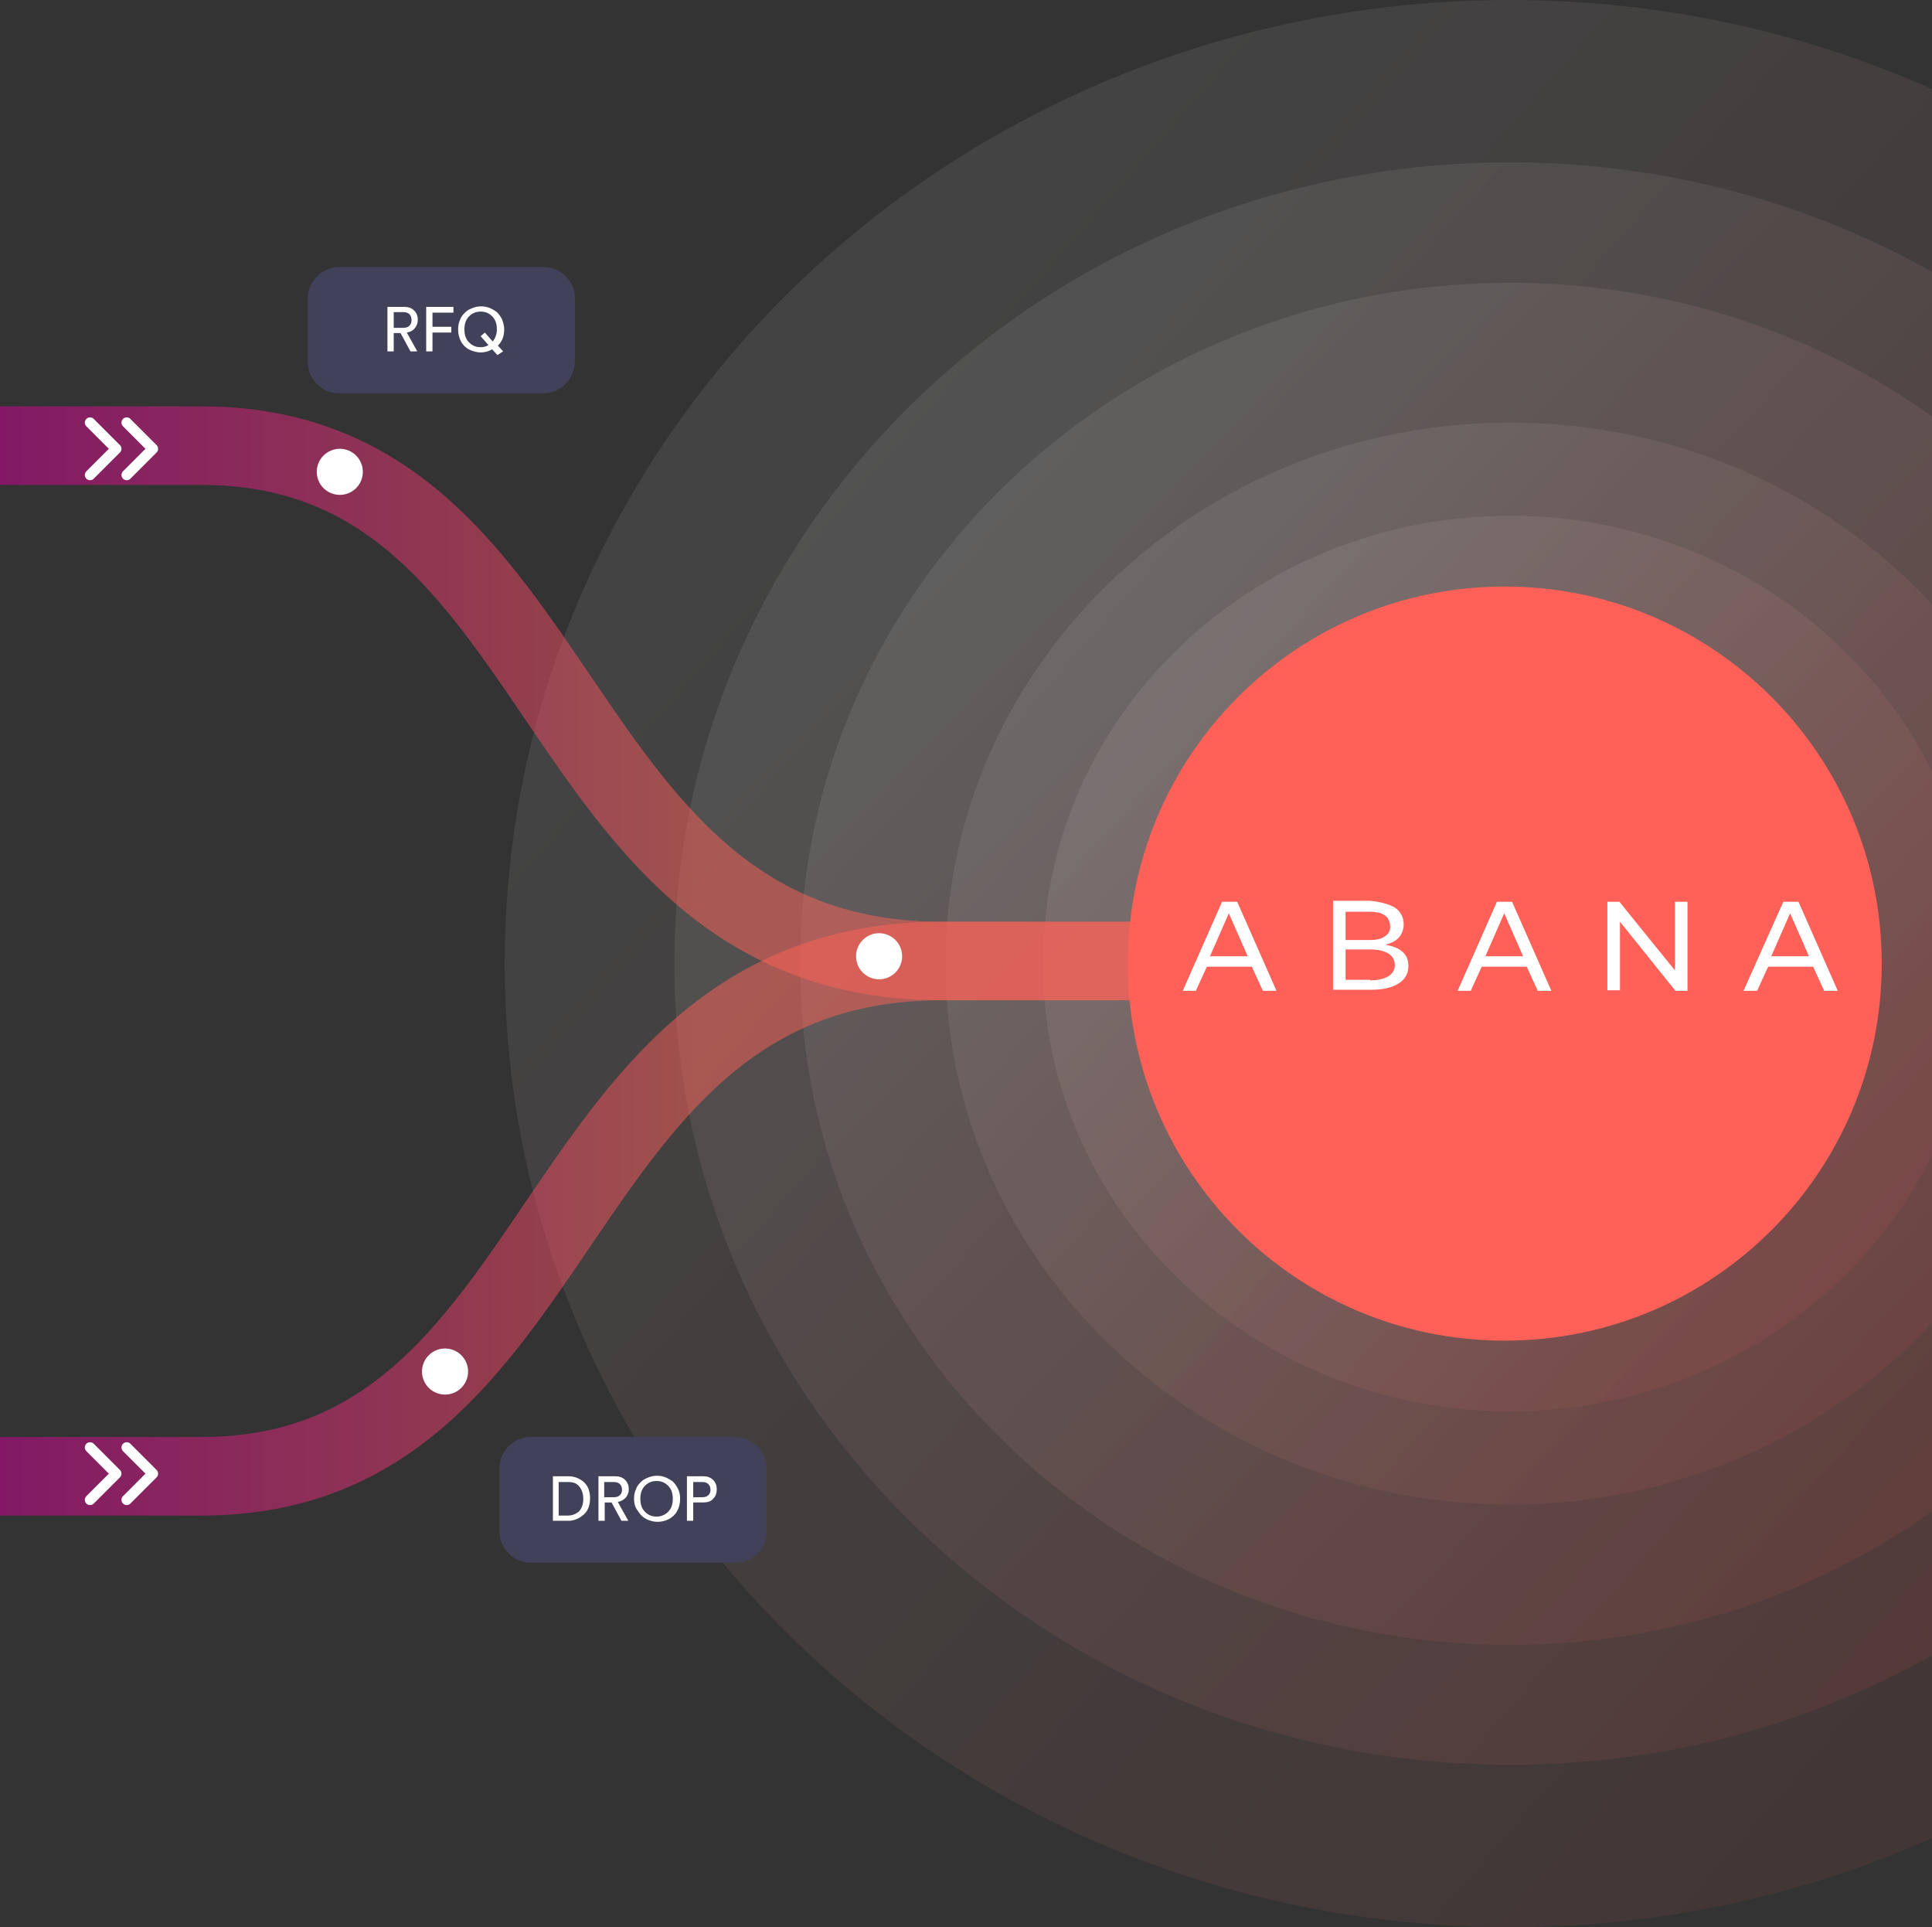 <?xml version="1.0" encoding="utf-8"?>
<!-- Generator: Adobe Illustrator 24.2.3, SVG Export Plug-In . SVG Version: 6.00 Build 0)  -->
<svg version="1.1" id="Layer_1" xmlns="http://www.w3.org/2000/svg" xmlns:xlink="http://www.w3.org/1999/xlink" x="0px" y="0px"
	 viewBox="0 0 369 368" style="enable-background:new 0 0 369 368;" xml:space="preserve">
<rect x="0" y="0" width="369" height="368" fill="#333333" stroke="none"/>
<style type="text/css">
	.st0{opacity:8.000000e-02;fill:url(#SVGID_1_);enable-background:new    ;}
	.st1{opacity:8.000000e-02;fill:url(#SVGID_2_);enable-background:new    ;}
	.st2{opacity:8.000000e-02;fill:url(#SVGID_3_);enable-background:new    ;}
	.st3{opacity:8.000000e-02;fill:url(#SVGID_4_);enable-background:new    ;}
	.st4{opacity:8.000000e-02;fill:url(#SVGID_5_);enable-background:new    ;}
	.st5{fill:none;stroke:url(#SVGID_6_);stroke-width:15;stroke-opacity:0.5;}
	.st6{fill:none;stroke:url(#SVGID_7_);stroke-width:15;stroke-opacity:0.5;}
	.st7{fill:none;stroke:#FFFFFF;stroke-width:2;stroke-linecap:round;stroke-linejoin:round;}
	.st8{fill:#FFFFFF;}
	.st9{fill:#41415A;}
	.st10{fill:#FF6158;}
</style>
<linearGradient id="SVGID_1_" gradientUnits="userSpaceOnUse" x1="152.045" y1="71.073" x2="402.449" y2="288.843">
	<stop  offset="0" style="stop-color:#FFFFFF"/>
	<stop  offset="1" style="stop-color:#FF6158"/>
</linearGradient>
<path class="st0" d="M369,17V351c-24.5,10.9-51.8,17-80.6,17c-106,0-192-82.4-192-184s86-184,192-184C317.2,0,344.5,6.1,369,17z"/>
<linearGradient id="SVGID_2_" gradientUnits="userSpaceOnUse" x1="178.573" y1="84.418" x2="387.095" y2="279.424">
	<stop  offset="0" style="stop-color:#FFFFFF"/>
	<stop  offset="1" style="stop-color:#FF6158"/>
</linearGradient>
<path class="st1" d="M369,51.9v264.2c-23.7,13.3-51.2,20.9-80.6,20.9c-88.1,0-159.6-68.5-159.6-153S200.2,31,288.4,31
	C317.8,31,345.3,38.6,369,51.9z"/>
<linearGradient id="SVGID_3_" gradientUnits="userSpaceOnUse" x1="378.101" y1="270.976" x2="196.389" y2="96.835">
	<stop  offset="0" style="stop-color:#FF6158"/>
	<stop  offset="1" style="stop-color:#FFFFFF"/>
</linearGradient>
<path class="st2" d="M369,79.5v209.1c-22.5,16-50.4,25.5-80.6,25.5c-74.9,0-135.6-58.2-135.6-130S213.5,54,288.4,54
	C318.6,54,346.5,63.5,369,79.5z"/>
<linearGradient id="SVGID_4_" gradientUnits="userSpaceOnUse" x1="358.357" y1="247.097" x2="212.645" y2="115.646">
	<stop  offset="0" style="stop-color:#FF6158"/>
	<stop  offset="1" style="stop-color:#FFFFFF"/>
</linearGradient>
<path class="st3" d="M369,115.4v137.2c-19.7,21.3-48.5,34.7-80.6,34.7c-59.5,0-107.8-46.3-107.8-103.3S228.9,80.7,288.4,80.7
	C320.5,80.7,349.3,94.1,369,115.4z"/>
<linearGradient id="SVGID_5_" gradientUnits="userSpaceOnUse" x1="346.319" y1="236.232" x2="225.665" y2="127.387">
	<stop  offset="0" style="stop-color:#FF6158"/>
	<stop  offset="1" style="stop-color:#FFFFFF"/>
</linearGradient>
<path class="st4" d="M369,147.3v73.3c-14.3,28.9-45.1,48.9-80.6,48.9c-49.2,0-89.2-38.3-89.2-85.5s39.9-85.5,89.2-85.5
	C324,98.5,354.7,118.5,369,147.3z"/>
<linearGradient id="SVGID_6_" gradientUnits="userSpaceOnUse" x1="0" y1="135.3" x2="239.7" y2="135.3" gradientTransform="matrix(1 0 0 -1 0 368)">
	<stop  offset="0" style="stop-color:#D4009A"/>
	<stop  offset="0.551" style="stop-color:#FF6158"/>
</linearGradient>
<path class="st5" d="M239.7,183.5h-59.8c-77.1,0-69.4,98.4-141.4,98.4H0"/>
<linearGradient id="SVGID_7_" gradientUnits="userSpaceOnUse" x1="0" y1="233.7" x2="239.7" y2="233.7" gradientTransform="matrix(1 0 0 -1 0 368)">
	<stop  offset="0" style="stop-color:#D4009A"/>
	<stop  offset="0.551" style="stop-color:#FF6158"/>
</linearGradient>
<path class="st6" d="M239.7,183.5h-59.8c-77.1,0-69.4-98.4-141.4-98.4H0"/>
<g>
	<path class="st7" d="M24.2,90.7l5-5l-5-5"/>
	<path class="st7" d="M17.2,90.7l5-5l-5-5"/>
</g>
<g>
	<path class="st7" d="M24.2,286.4l5-5l-5-5"/>
	<path class="st7" d="M17.2,286.4l5-5l-5-5"/>
</g>
<circle class="st8" cx="64.9" cy="90.1" r="4.4"/>
<circle class="st8" cx="167.9" cy="182.6" r="4.4"/>
<circle class="st8" cx="85" cy="261.9" r="4.4"/>
<path class="st9" d="M103.8,75.1H64.7c-3.2,0-5.9-2.7-5.9-5.9V56.9c0-3.2,2.7-5.9,5.9-5.9h39.2c3.2,0,5.9,2.7,5.9,5.9v12.2
	C109.7,72.4,107.1,75.1,103.8,75.1z"/>
<g>
	<path class="st8" d="M78.4,67.1l-1.9-3.5h-1.3v3.5H74v-8.5h3.2c0.8,0,1.4,0.2,1.9,0.7s0.7,1.1,0.7,1.8c0,0.6-0.2,1.1-0.6,1.6
		s-0.9,0.7-1.5,0.8l2,3.6H78.4z M75.2,62.6H77c0.5,0,0.9-0.1,1.2-0.4c0.3-0.3,0.4-0.6,0.4-1.1c0-0.4-0.1-0.8-0.4-1.1
		s-0.7-0.4-1.2-0.4h-1.8V62.6z"/>
	<path class="st8" d="M82.6,67.1h-1.2v-8.5h5.2v1.1h-4v2.7h3.6v1.1h-3.6V67.1z"/>
	<path class="st8" d="M87.5,62.9c0-0.7,0.1-1.3,0.4-1.9c0.2-0.6,0.6-1,1-1.4s0.9-0.6,1.4-0.8s1-0.3,1.6-0.3s1.1,0.1,1.6,0.3
		s1,0.5,1.4,0.8c0.4,0.4,0.7,0.8,1,1.4c0.2,0.6,0.4,1.2,0.4,1.9c0,1.3-0.4,2.3-1.2,3.1l1,1.1L95,67.8l-1-1.1
		c-0.7,0.4-1.4,0.6-2.2,0.6c-0.7,0-1.4-0.2-2.1-0.5c-0.6-0.3-1.2-0.8-1.6-1.5S87.5,63.8,87.5,62.9z M89.6,60.4
		c-0.6,0.6-0.9,1.4-0.9,2.5s0.3,1.9,0.9,2.5s1.3,0.9,2.2,0.9c0.5,0,1-0.1,1.5-0.4l-1.5-1.7l0.8-0.7l1.5,1.7c0.5-0.6,0.8-1.4,0.8-2.3
		c0-1.1-0.3-1.9-0.9-2.5s-1.3-0.9-2.2-0.9C90.9,59.5,90.2,59.8,89.6,60.4z"/>
</g>
<path class="st9" d="M140.5,298.4h-39.2c-3.2,0-5.9-2.7-5.9-5.9v-12.2c0-3.2,2.7-5.9,5.9-5.9h39.2c3.2,0,5.9,2.7,5.9,5.9v12.2
	C146.4,295.7,143.8,298.4,140.5,298.4z"/>
<g>
	<path class="st8" d="M108.6,290.4h-3v-8.5h3c1.1,0,2.1,0.4,2.9,1.1s1.2,1.8,1.2,3.1c0,1.3-0.4,2.4-1.2,3.1S109.7,290.4,108.6,290.4
		z M106.8,289.4h1.7c0.8,0,1.5-0.3,2.1-0.8c0.5-0.6,0.8-1.3,0.8-2.4c0-1-0.3-1.8-0.8-2.4s-1.2-0.8-2.1-0.8h-1.8v6.4H106.8z"/>
	<path class="st8" d="M118.7,290.4l-1.9-3.5h-1.3v3.5h-1.2v-8.5h3.2c0.8,0,1.4,0.2,1.9,0.7s0.7,1.1,0.7,1.8c0,0.6-0.2,1.1-0.6,1.6
		c-0.4,0.4-0.9,0.7-1.5,0.8l2,3.6H118.7z M115.4,285.9h1.8c0.5,0,0.9-0.1,1.2-0.4s0.4-0.6,0.4-1s-0.1-0.8-0.4-1.1
		c-0.3-0.3-0.7-0.4-1.2-0.4h-1.8V285.9z"/>
	<path class="st8" d="M121.1,286.2c0-0.7,0.1-1.3,0.4-1.9c0.2-0.6,0.6-1,1-1.4s0.9-0.6,1.4-0.8c0.5-0.2,1-0.3,1.6-0.3
		s1.1,0.1,1.6,0.3c0.5,0.2,1,0.5,1.4,0.8c0.4,0.4,0.7,0.8,1,1.4s0.4,1.2,0.4,1.9c0,0.9-0.2,1.7-0.6,2.4c-0.4,0.7-1,1.2-1.6,1.5
		s-1.3,0.5-2.1,0.5s-1.4-0.2-2.1-0.5c-0.6-0.3-1.2-0.8-1.6-1.5C121.3,287.9,121.1,287.1,121.1,286.2z M123.2,283.7
		c-0.6,0.6-0.9,1.4-0.9,2.5s0.3,1.9,0.9,2.5s1.3,0.9,2.2,0.9c0.8,0,1.6-0.3,2.2-0.9c0.6-0.6,0.9-1.4,0.9-2.5s-0.3-1.9-0.9-2.5
		s-1.3-0.9-2.2-0.9C124.5,282.8,123.8,283.1,123.2,283.7z"/>
	<path class="st8" d="M134.3,286.9h-1.9v3.5h-1.2v-8.5h3.1c0.8,0,1.4,0.2,1.9,0.7s0.7,1.1,0.7,1.8c0,0.7-0.2,1.3-0.7,1.8
		C135.8,286.7,135.1,286.9,134.3,286.9z M132.4,285.9h1.7c0.5,0,0.9-0.1,1.2-0.4s0.4-0.6,0.4-1s-0.1-0.8-0.4-1.1
		c-0.3-0.3-0.7-0.4-1.2-0.4h-1.7V285.9z"/>
</g>
<path class="st10" d="M287.4,256c39.8,0,72-32.2,72-72s-32.2-72-72-72s-72,32.2-72,72S247.6,256,287.4,256z"/>
<g>
	<path class="st8" d="M233.4,172.2h2.9l7.5,17h-2.6l-2.1-4.6h-8.6l-2.1,4.6h-2.5L233.4,172.2z M238.3,182.6l-3.6-8.2l-3.6,8.2H238.3
		z"/>
	<path class="st8" d="M266.4,173.3c1.1,0.7,1.7,1.9,1.7,3.2c0,0.9-0.3,1.8-0.9,2.5s-1.5,1.1-2.6,1.4c2.9,0.5,4.4,1.8,4.4,4
		c0,1.5-0.6,2.6-1.9,3.4c-1.2,0.8-3,1.2-5.3,1.2h-7.2v-17h7C263.6,172.2,265.2,172.6,266.4,173.3z M261.6,179.5
		c1.3,0,2.2-0.2,2.9-0.7c0.7-0.4,1.1-1.2,1-2c0-0.8-0.4-1.6-1-2c-0.7-0.5-1.7-0.7-3-0.7H257v5.4H261.6z M261.7,187.2
		c1.5,0,2.7-0.3,3.5-0.8s1.2-1.2,1.2-2.1c0-0.9-0.4-1.7-1.2-2.2c-0.8-0.5-2-0.8-3.4-0.8H257v5.8h4.7V187.2z"/>
	<path class="st8" d="M285.9,172.2h2.9l7.5,17h-2.6l-2.1-4.6H283l-2.1,4.6h-2.5L285.9,172.2z M290.9,182.6l-3.6-8.2l-3.6,8.2H290.9z
		"/>
	<path class="st8" d="M307,172.2h2.3l10.6,13.1v-13.1h2.4v17H320L309.4,176v13.1H307V172.2z"/>
	<path class="st8" d="M340.6,172.2h2.9l7.5,17h-2.6l-2.1-4.6h-8.6l-2.1,4.6H333L340.6,172.2z M345.5,182.6l-3.6-8.2l-3.6,8.2H345.5z
		"/>
</g>
</svg>
